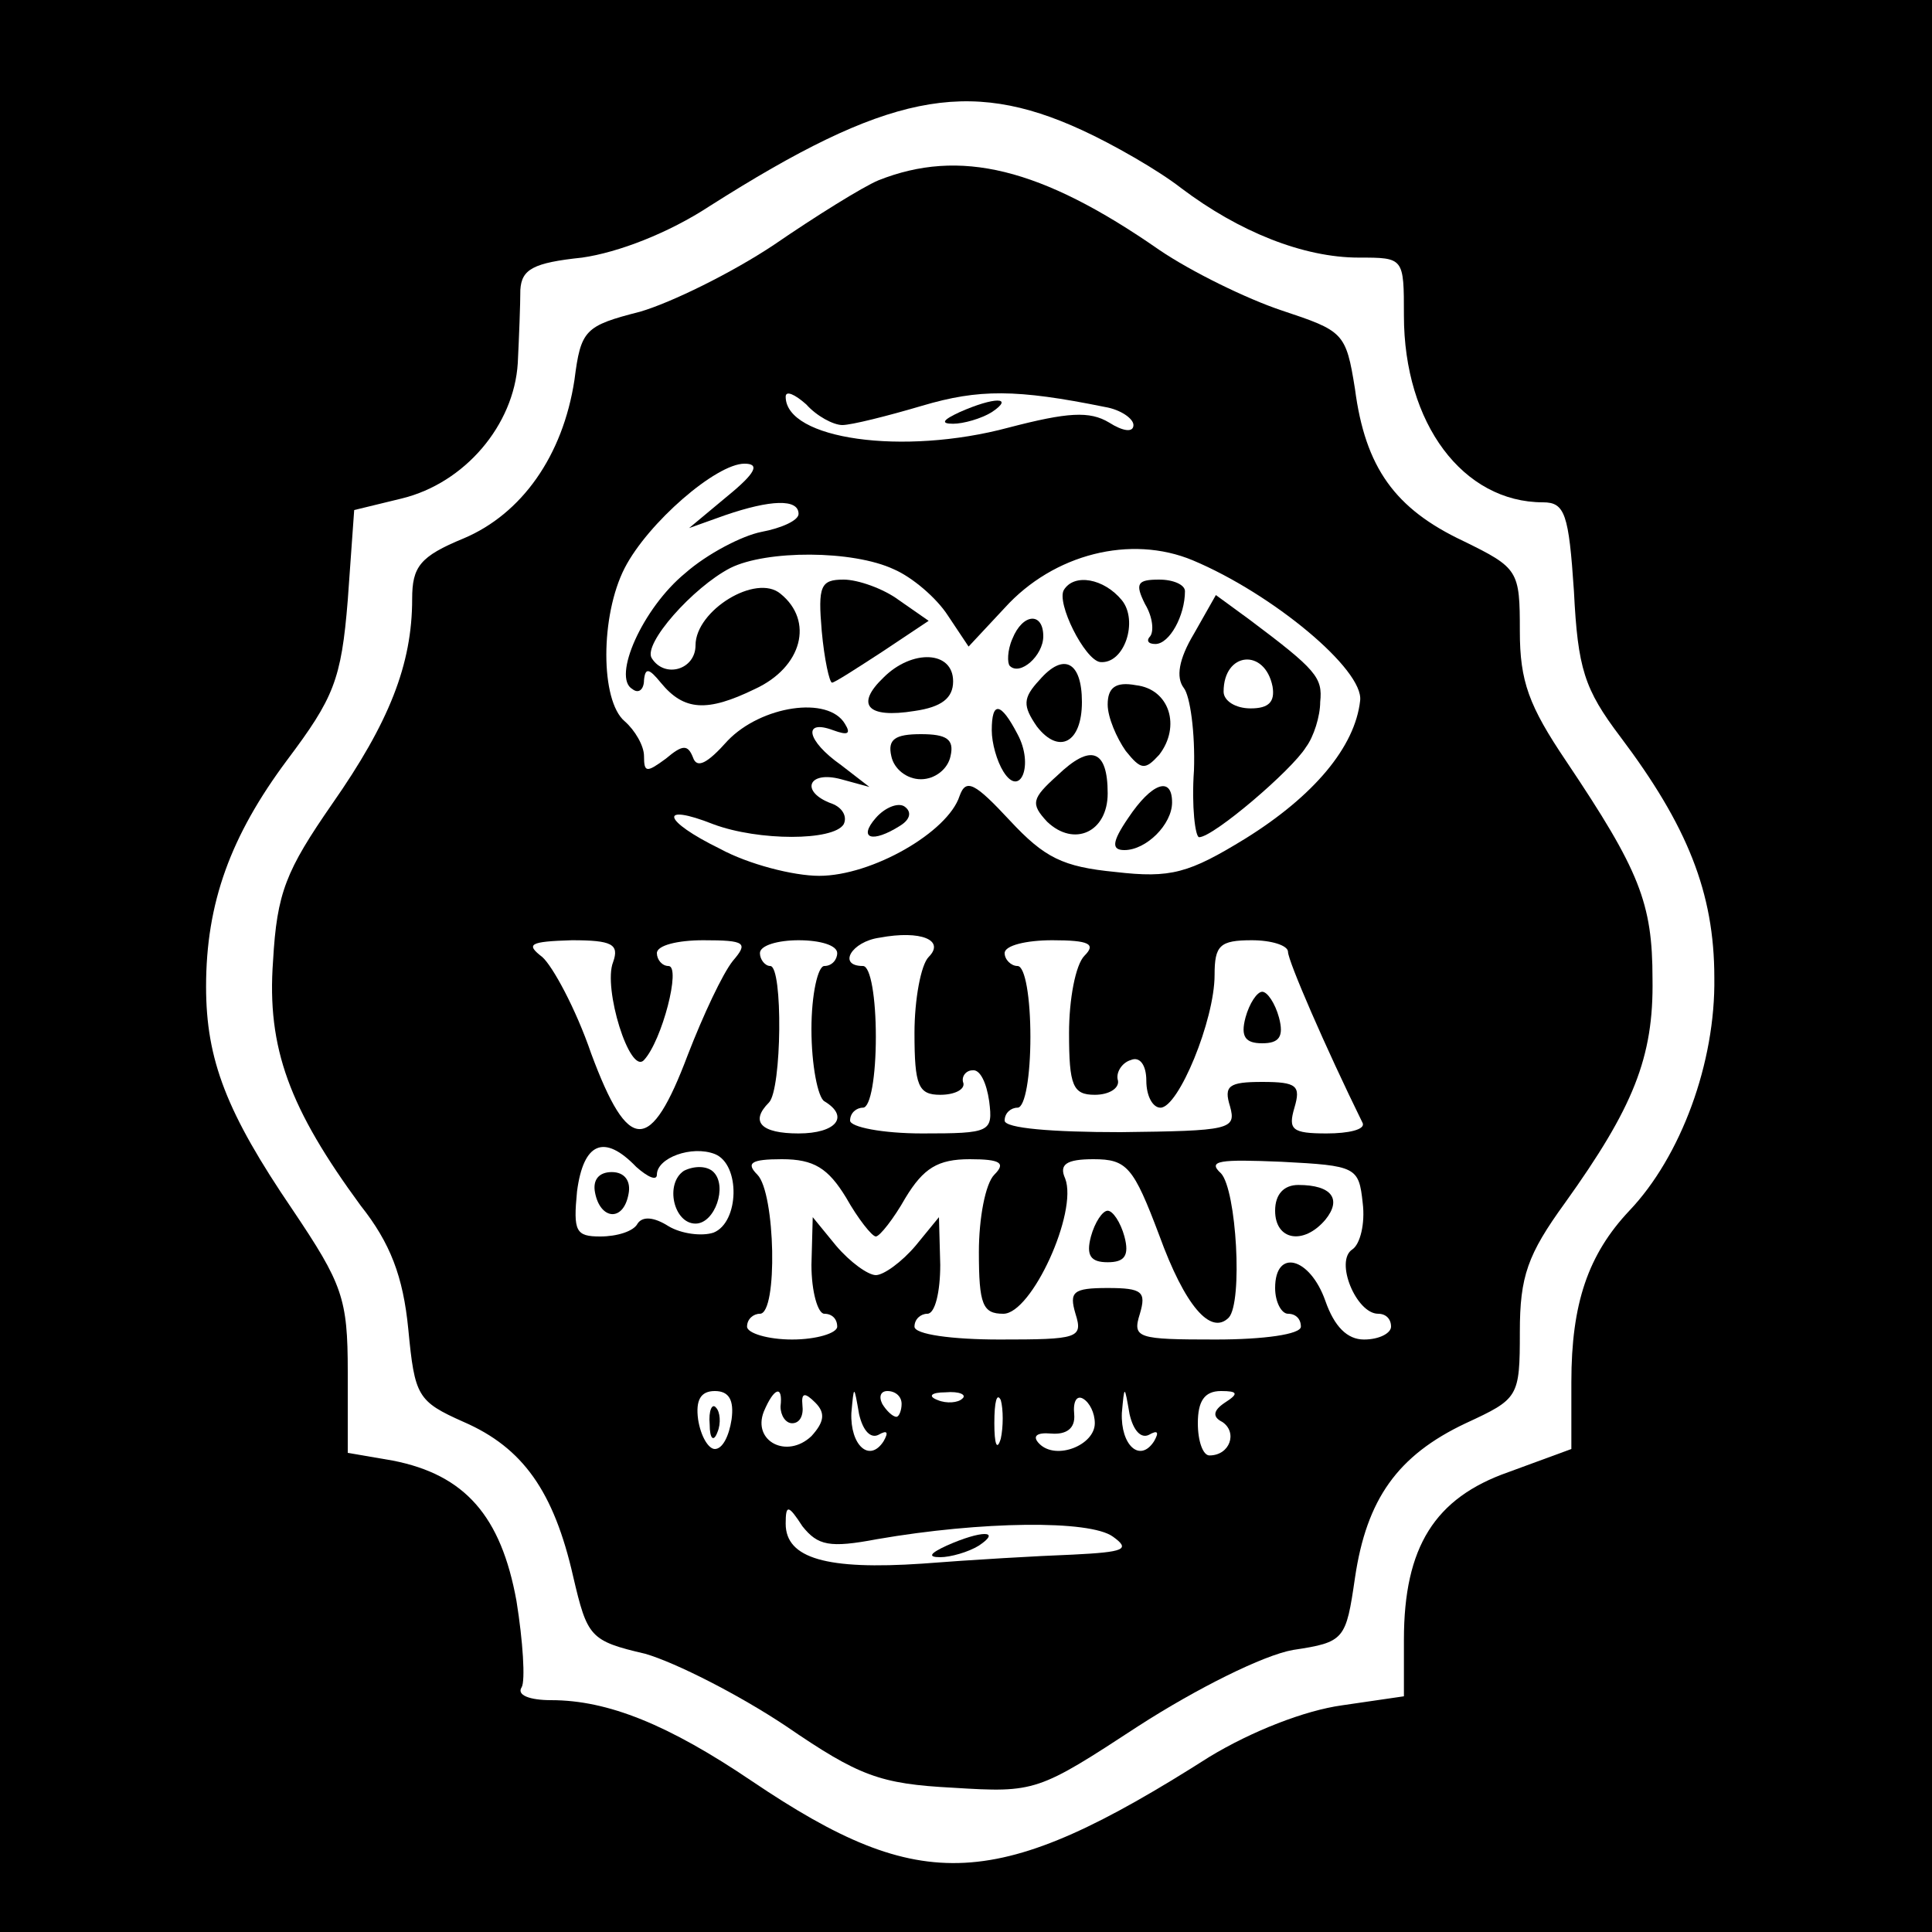 <?xml version="1.0" standalone="no"?>
<!DOCTYPE svg PUBLIC "-//W3C//DTD SVG 20010904//EN"
 "http://www.w3.org/TR/2001/REC-SVG-20010904/DTD/svg10.dtd">
<svg version="1.0" xmlns="http://www.w3.org/2000/svg"
 width="150pt" height="150pt" viewBox="0 0 150 150"
 preserveAspectRatio="xMidYMid meet">
<g transform="translate(0,150) scale(0.1,-0.1)"
fill="#000000" stroke="none">
<path d="M0 750 l0 -750 750 0 750 0 0 750 0 750 -750 0 -750 0 0 -750z m840
649 c24 -11 59 -31 77 -45 45 -34 95 -54 138 -54 35 0 35 0 35 -45 0 -84 46
-145 108 -145 17 0 20 -9 24 -69 3 -60 8 -76 36 -113 52 -69 73 -121 73 -187
1 -66 -26 -139 -66 -181 -32 -34 -45 -72 -45 -133 l0 -52 -49 -18 c-57 -20
-81 -58 -81 -130 l0 -44 -48 -7 c-29 -4 -70 -20 -103 -40 -165 -105 -223 -108
-355 -19 -65 44 -112 63 -156 63 -17 0 -27 4 -23 10 3 5 1 36 -4 67 -12 66
-40 98 -96 109 l-35 6 0 63 c0 57 -4 68 -43 126 -51 75 -67 116 -67 173 0 65
19 117 63 176 36 48 42 62 47 124 l5 70 37 9 c49 12 87 57 90 105 1 20 2 46 2
57 1 16 10 21 48 25 28 4 67 19 99 40 137 87 200 100 289 59z"/>
<path d="M682 1360 c-12 -5 -49 -28 -81 -50 -33 -22 -80 -45 -104 -52 -43 -11
-46 -14 -51 -53 -9 -59 -41 -104 -86 -123 -34 -14 -40 -22 -40 -47 0 -51 -18
-96 -62 -159 -36 -52 -43 -69 -46 -122 -5 -68 13 -115 68 -190 23 -29 33 -55
37 -96 5 -52 7 -56 43 -72 46 -20 70 -54 85 -120 11 -47 13 -50 56 -60 24 -7
73 -32 109 -56 57 -39 73 -45 130 -48 64 -4 66 -3 144 48 45 29 97 55 120 59
40 6 41 8 48 56 9 61 33 95 86 120 41 19 42 20 42 71 0 43 6 60 35 100 53 74
69 113 68 174 0 59 -10 84 -67 169 -29 43 -36 62 -36 101 0 47 -1 49 -44 70
-53 25 -76 57 -84 118 -7 44 -9 45 -57 61 -27 9 -70 30 -95 47 -92 64 -155 79
-218 54z m-28 -190 c7 0 35 7 62 15 44 13 73 13 142 -1 12 -2 22 -9 22 -14 0
-6 -8 -5 -19 2 -15 9 -32 8 -78 -4 -82 -22 -173 -9 -173 24 0 5 7 2 16 -6 8
-9 21 -16 28 -16z m-89 -55 l-30 -25 28 10 c35 12 57 13 57 1 0 -5 -13 -11
-29 -14 -15 -3 -42 -17 -59 -32 -33 -27 -57 -81 -41 -90 5 -4 9 0 9 7 1 10 4
9 13 -2 18 -22 36 -23 73 -5 37 17 46 53 20 74 -19 16 -66 -13 -66 -40 0 -19
-24 -26 -34 -10 -7 11 32 55 61 70 28 14 95 14 127 -1 14 -6 33 -22 42 -36
l16 -24 28 30 c38 42 98 57 146 37 62 -26 133 -85 130 -109 -4 -36 -36 -74
-89 -107 -44 -27 -58 -31 -101 -26 -41 4 -55 11 -82 40 -27 29 -34 33 -39 19
-9 -28 -68 -62 -109 -62 -20 0 -55 9 -77 21 -45 22 -48 36 -5 19 35 -13 93
-13 101 0 3 6 -1 13 -9 16 -25 9 -19 26 7 19 l22 -6 -22 17 c-27 19 -30 36 -6
27 11 -4 14 -3 9 5 -13 22 -65 14 -91 -13 -16 -18 -24 -22 -27 -13 -4 10 -8
10 -21 -1 -15 -11 -17 -11 -17 2 0 8 -7 20 -15 27 -19 16 -19 82 0 119 18 35
71 81 93 81 12 0 9 -7 -13 -25z m156 -358 c-6 -6 -11 -33 -11 -59 0 -41 3 -48
20 -48 11 0 19 4 18 9 -2 5 2 10 7 10 6 1 11 -10 13 -24 3 -24 1 -25 -52 -25
-31 0 -56 5 -56 10 0 6 5 10 10 10 6 0 10 25 10 55 0 30 -4 55 -10 55 -20 0
-9 19 13 22 32 6 51 -2 38 -15z m-245 -4 c-8 -20 13 -88 24 -76 14 15 29 73
19 73 -5 0 -9 5 -9 10 0 6 16 10 36 10 33 0 35 -2 23 -16 -8 -10 -23 -42 -35
-73 -29 -77 -46 -77 -75 1 -12 35 -30 68 -38 75 -13 10 -10 12 23 13 31 0 37
-3 32 -17z m174 7 c0 -5 -4 -10 -10 -10 -5 0 -10 -22 -10 -49 0 -28 5 -53 10
-56 20 -12 9 -25 -20 -25 -29 0 -38 9 -23 24 10 10 11 106 1 106 -4 0 -8 5 -8
10 0 6 14 10 30 10 17 0 30 -4 30 -10z m192 -2 c-7 -7 -12 -34 -12 -60 0 -41
3 -48 20 -48 11 0 19 5 18 11 -2 6 3 14 10 16 7 3 12 -4 12 -16 0 -12 5 -21
11 -21 14 0 42 68 42 103 0 23 4 27 29 27 15 0 28 -4 28 -9 0 -7 29 -74 58
-133 2 -5 -11 -8 -28 -8 -27 0 -30 3 -25 20 5 17 2 20 -25 20 -26 0 -30 -3
-25 -19 5 -18 0 -19 -85 -20 -53 0 -90 3 -90 9 0 6 5 10 10 10 6 0 10 25 10
55 0 30 -4 55 -10 55 -5 0 -10 5 -10 10 0 6 17 10 37 10 29 0 34 -3 25 -12z
m-348 -164 c9 -8 16 -11 16 -6 0 13 27 23 45 16 20 -8 19 -53 -1 -61 -9 -3
-25 -1 -35 5 -11 7 -20 8 -24 2 -3 -6 -16 -10 -29 -10 -19 0 -21 4 -18 35 5
38 21 45 46 19z m163 -24 c9 -16 20 -30 23 -30 3 0 14 14 23 30 14 23 25 30
50 30 24 0 28 -3 19 -12 -7 -7 -12 -34 -12 -60 0 -41 3 -48 19 -48 22 0 58 79
48 105 -5 11 1 15 22 15 26 0 31 -6 51 -59 20 -55 40 -78 54 -64 11 12 6 99
-6 112 -11 10 -1 11 47 9 58 -3 60 -4 63 -32 2 -16 -2 -32 -8 -36 -14 -9 3
-50 20 -50 6 0 10 -4 10 -10 0 -5 -9 -10 -21 -10 -13 0 -23 10 -30 30 -12 34
-39 41 -39 10 0 -11 5 -20 10 -20 6 0 10 -4 10 -10 0 -6 -29 -10 -66 -10 -61
0 -65 1 -59 20 5 17 2 20 -25 20 -27 0 -30 -3 -25 -20 6 -19 2 -20 -59 -20
-37 0 -66 4 -66 10 0 6 5 10 10 10 6 0 10 17 10 38 l-1 37 -18 -22 c-11 -13
-25 -23 -31 -23 -6 0 -20 10 -31 23 l-18 22 -1 -37 c0 -21 5 -38 10 -38 6 0
10 -4 10 -10 0 -5 -16 -10 -35 -10 -19 0 -35 5 -35 10 0 6 5 10 10 10 14 0 12
94 -2 108 -9 9 -5 12 19 12 25 0 36 -7 50 -30z m-89 -172 c-2 -13 -7 -23 -13
-23 -5 0 -11 10 -13 23 -2 15 2 22 13 22 11 0 15 -7 13 -22z m38 10 c0 -7 4
-13 9 -13 6 0 9 6 8 14 -1 10 2 10 10 2 8 -8 7 -15 -3 -26 -19 -18 -46 -4 -37
19 8 19 15 21 13 4z m76 -22 c7 4 8 2 4 -5 -11 -17 -26 -3 -25 22 2 22 2 22 6
-1 3 -13 9 -19 15 -16z m18 24 c0 -5 -2 -10 -4 -10 -3 0 -8 5 -11 10 -3 6 -1
10 4 10 6 0 11 -4 11 -10z m47 4 c-3 -3 -12 -4 -19 -1 -8 3 -5 6 6 6 11 1 17
-2 13 -5z m30 -31 c-3 -10 -5 -4 -5 12 0 17 2 24 5 18 2 -7 2 -21 0 -30z m73
12 c0 -17 -30 -29 -43 -16 -6 6 -2 9 9 8 12 -1 19 4 18 15 -1 10 2 15 7 12 5
-3 9 -11 9 -19z m42 -9 c7 4 8 2 4 -5 -11 -17 -26 -3 -25 22 2 22 2 22 6 -1 3
-13 9 -19 15 -16z m59 25 c-9 -6 -10 -11 -2 -15 12 -8 6 -26 -10 -26 -5 0 -9
11 -9 25 0 17 5 25 18 25 13 0 14 -2 3 -9z m-270 -106 c81 14 165 15 183 2 14
-10 9 -12 -31 -14 -27 -1 -79 -4 -117 -7 -74 -5 -106 4 -106 31 0 15 2 15 13
-2 12 -15 21 -17 58 -10z"/>
<path d="M745 1180 c-13 -6 -15 -9 -5 -9 8 0 22 4 30 9 18 12 2 12 -25 0z"/>
<path d="M638 1010 c2 -22 6 -40 8 -40 2 0 19 11 39 24 l36 24 -23 16 c-12 9
-32 16 -43 16 -18 0 -20 -5 -17 -40z"/>
<path d="M826 1042 c-6 -10 16 -54 28 -56 19 -2 30 32 17 48 -14 17 -37 21
-45 8z"/>
<path d="M889 1031 c6 -10 7 -21 4 -25 -3 -3 -2 -6 4 -6 11 0 23 22 23 41 0 5
-9 9 -20 9 -17 0 -19 -3 -11 -19z"/>
<path d="M927 1008 c-12 -20 -14 -34 -8 -42 5 -6 9 -35 8 -64 -2 -28 1 -52 4
-52 11 0 72 52 83 70 6 8 11 24 11 35 2 19 -3 25 -55 64 l-26 19 -17 -30z m61
-41 c2 -12 -3 -17 -17 -17 -12 0 -21 6 -21 13 0 31 32 34 38 4z"/>
<path d="M786 1004 c-4 -9 -4 -19 -2 -21 8 -8 26 8 26 23 0 19 -16 18 -24 -2z"/>
<path d="M686 974 c-22 -21 -13 -32 24 -26 21 3 30 10 30 23 0 24 -32 25 -54
3z"/>
<path d="M807 972 c-13 -14 -13 -20 -2 -36 17 -22 35 -13 35 19 0 31 -14 39
-33 17z"/>
<path d="M860 953 c0 -10 7 -26 14 -36 12 -15 15 -15 26 -3 17 22 8 51 -18 54
-16 3 -22 -2 -22 -15z"/>
<path d="M770 933 c0 -10 4 -24 9 -32 13 -21 24 5 11 29 -13 25 -20 26 -20 3z"/>
<path d="M692 913 c2 -10 12 -18 23 -18 11 0 21 8 23 18 3 13 -3 17 -23 17
-20 0 -26 -4 -23 -17z"/>
<path d="M821 898 c-20 -18 -21 -22 -8 -36 21 -20 47 -8 47 22 0 34 -13 39
-39 14z"/>
<path d="M876 865 c-13 -19 -13 -25 -3 -25 17 0 37 20 37 37 0 21 -16 15 -34
-12z"/>
<path d="M680 865 c-14 -16 -3 -20 19 -6 8 5 9 11 3 15 -5 3 -15 -1 -22 -9z"/>
<path d="M967 710 c-4 -15 0 -20 13 -20 13 0 17 5 13 20 -3 11 -9 20 -13 20
-4 0 -10 -9 -13 -20z"/>
<path d="M531 591 c-15 -10 -8 -41 9 -41 15 0 25 29 14 40 -5 5 -15 5 -23 1z"/>
<path d="M462 574 c4 -21 22 -23 26 -1 2 10 -3 17 -13 17 -10 0 -15 -6 -13
-16z"/>
<path d="M990 560 c0 -23 22 -27 39 -7 13 16 5 27 -21 27 -11 0 -18 -7 -18
-20z"/>
<path d="M847 540 c-4 -15 0 -20 13 -20 13 0 17 5 13 20 -3 11 -9 20 -13 20
-4 0 -10 -9 -13 -20z"/>
<path d="M551 394 c0 -11 3 -14 6 -6 3 7 2 16 -1 19 -3 4 -6 -2 -5 -13z"/>
<path d="M735 300 c-13 -6 -15 -9 -5 -9 8 0 22 4 30 9 18 12 2 12 -25 0z"/>
</g>
</svg>
